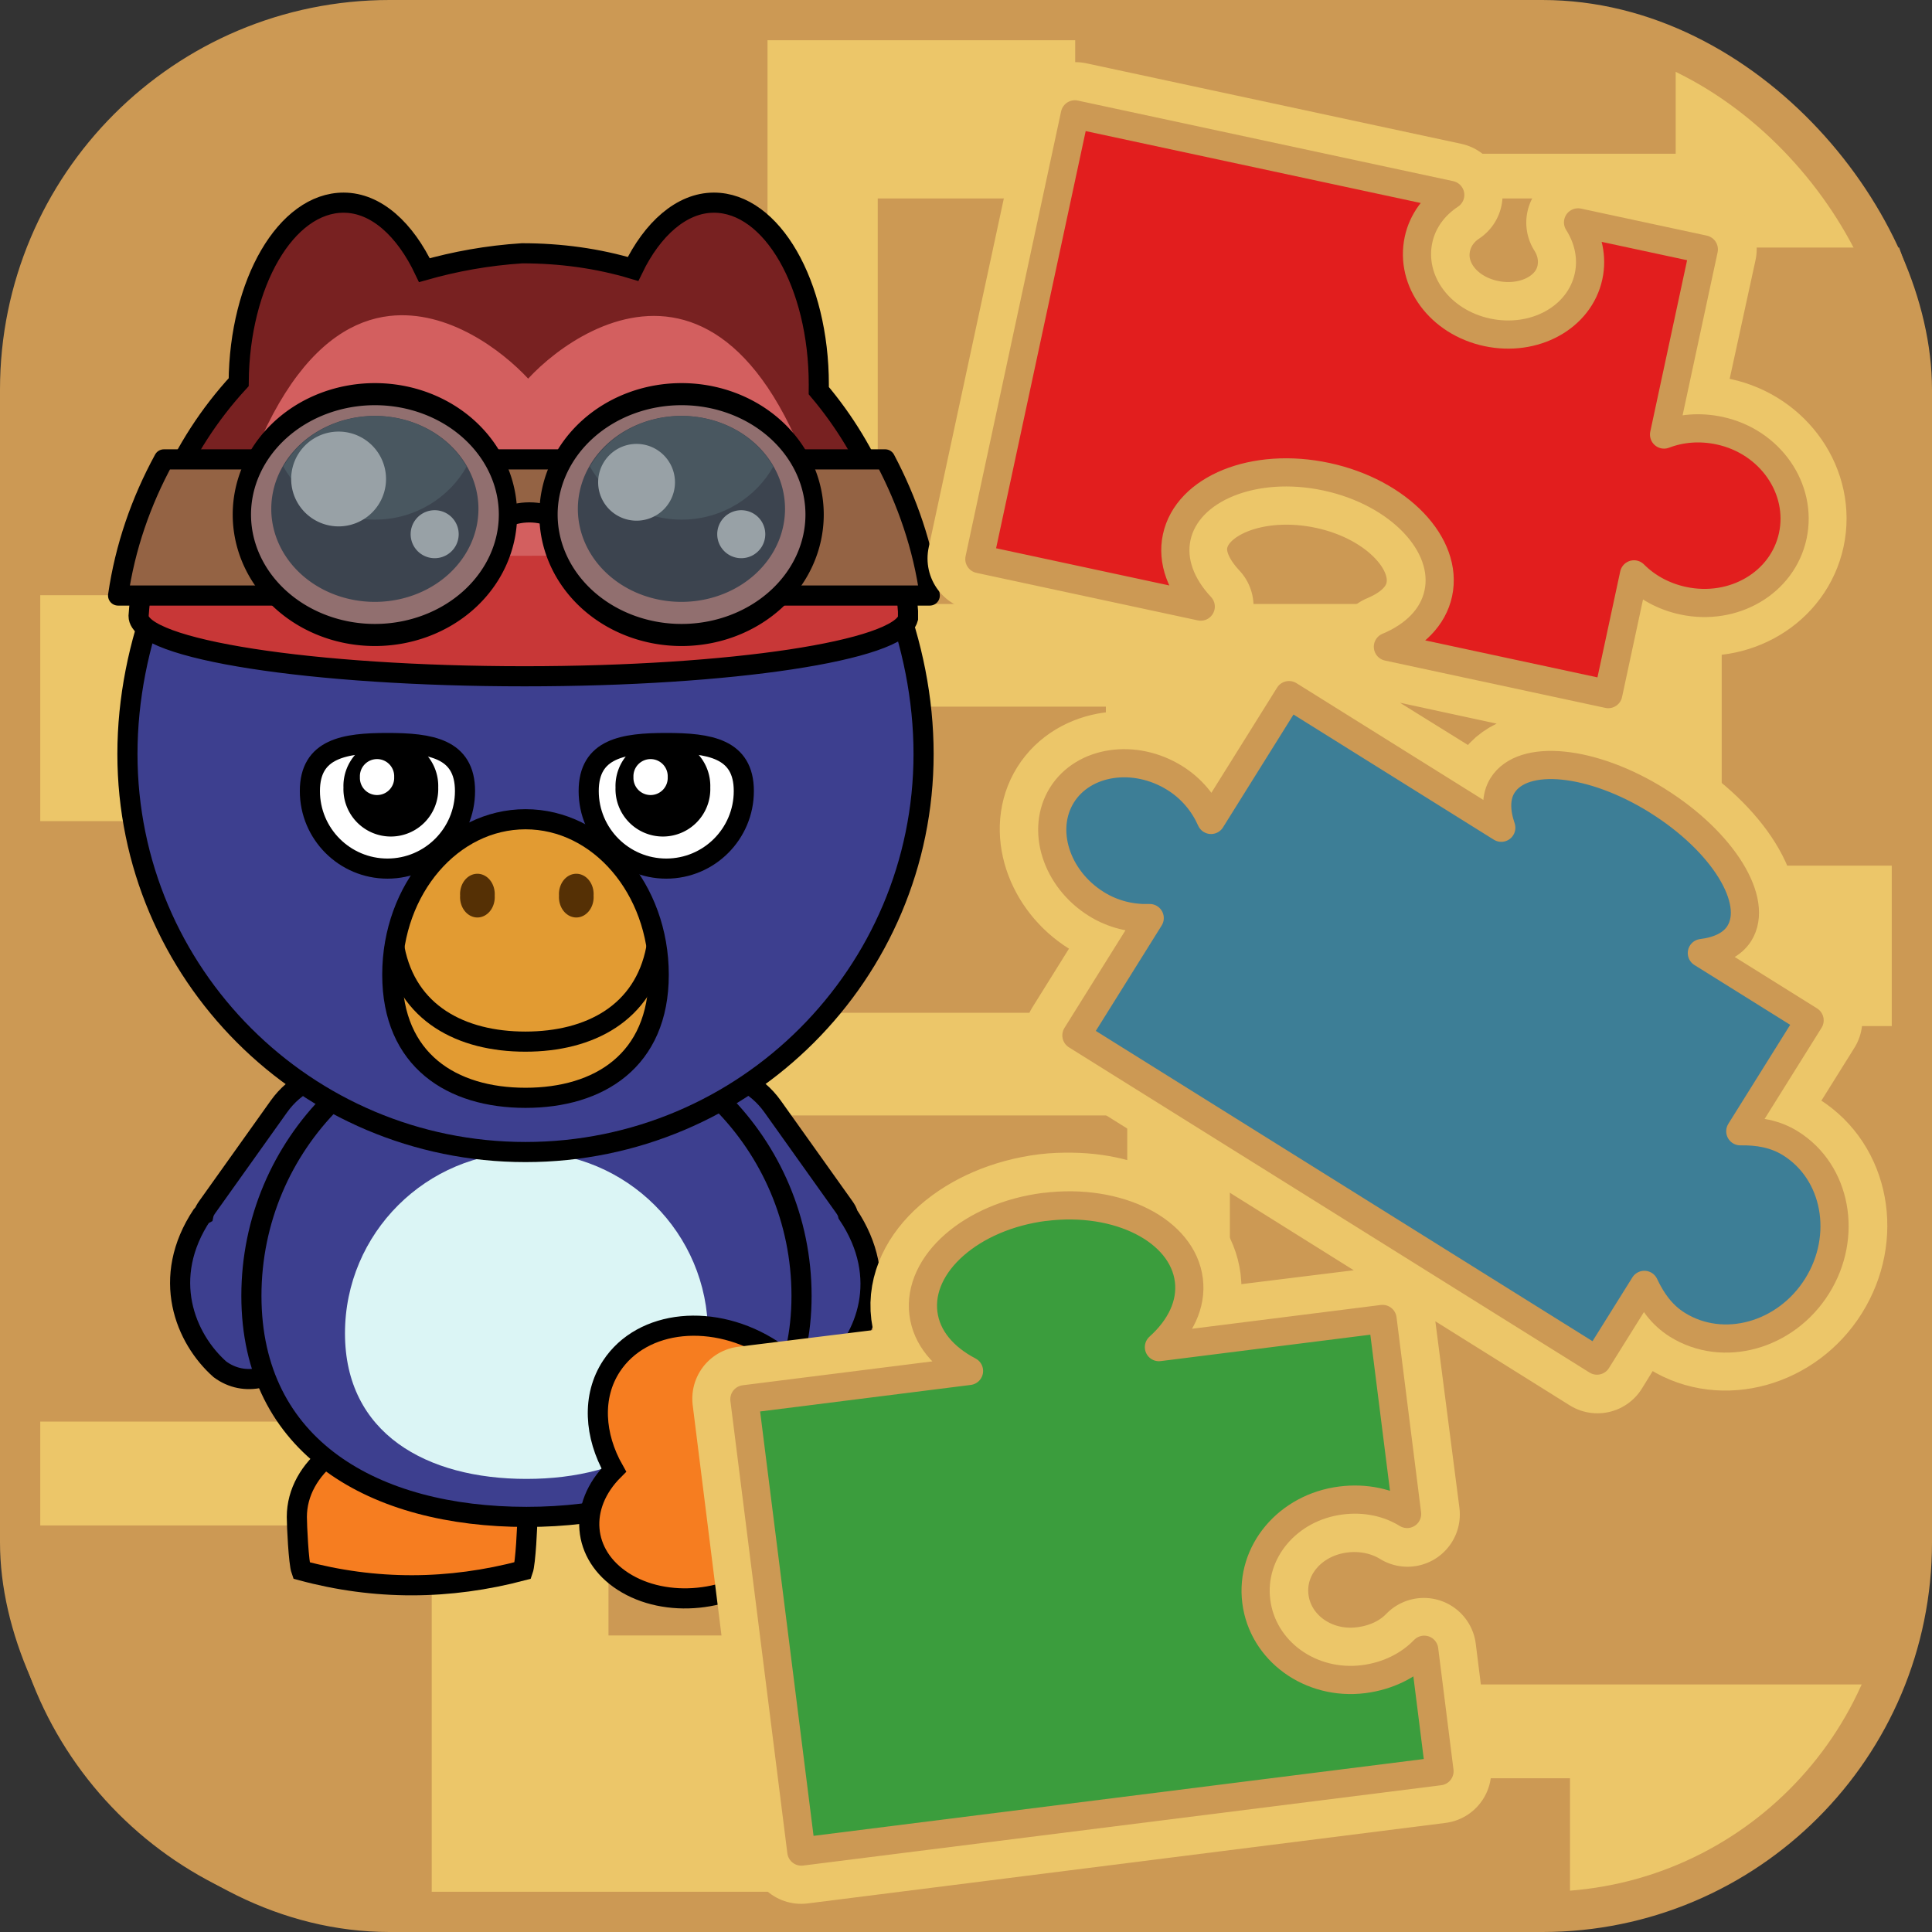 <?xml version="1.0" encoding="UTF-8" standalone="no"?>
<!-- Created with Inkscape (http://www.inkscape.org/) -->

<svg
 xmlns:dc="http://purl.org/dc/elements/1.1/"
 xmlns:cc="http://creativecommons.org/ns#"
 xmlns:rdf="http://www.w3.org/1999/02/22-rdf-syntax-ns#"
 xmlns:svg="http://www.w3.org/2000/svg"
 xmlns="http://www.w3.org/2000/svg"
 version="1.0"
 width="100%"
 height="100%"
 viewBox="0 0 48 48"
 id="ontology">
<rect x="0" y="0" width="48" height="48" fill="#333333" stroke="none"/>
<defs
 id="defs2385" />
<rect
 width="47"
 height="47"
 ry="9.18"
 x="0.5"
 y="0.5"
 id="r2393"
 style="fill:#ecc669;stroke:#cc9954;stroke-linejoin:round" />
<path
 d="M 9.688,0.5 C 4.602,0.5 0.5,4.602 0.5,9.688 l 0,4.75 18.219,0 0,-13.938 -9.031,0 z m 17.375,0 0,2.969 14.219,0 0,-2.469 C 40.353,0.686 39.35,0.5 38.312,0.5 l -11.25,0 z m -4.906,4.781 0,9.375 17.5,0 0,-9.375 -17.5,0 z M 43.125,6.5 l 0,14.656 4.375,0 0,-11.469 C 47.5,8.57 47.3,7.489 46.938,6.5 l -3.812,0 z m -10.594,10.781 0,4.469 7.125,0 0,-4.469 -7.125,0 z m -14.094,0.625 0,6.906 8.688,0 0,-6.906 -8.688,0 z M 0.5,20.75 l 0,14.219 10.469,0 0,-14.219 -10.469,0 z m 30.406,5.094 0,15.656 16.031,0 C 47.3,40.511 47.5,39.43 47.5,38.312 l 0,-12.469 -16.594,0 z m -15.438,2.219 0,12.219 12.188,0 0,-12.219 -12.188,0 z M 0.5,38.25 l 0,0.062 C 0.5,43.398 4.602,47.5 9.688,47.5 l 0.688,0 0,-9.25 -9.875,0 z m 20.031,6.281 0,2.969 17.781,0 c 0.117,0 0.228,-0.027 0.344,-0.031 l 0,-2.938 -18.125,0 z"
 id="rect3231"
 style="color:#000000;fill:#cc9954;stroke:#cc9954;stroke-width:0.7" />
<g
 transform="translate(-27.051,-0.203)"
 id="g3094">
<path
 d="m 37.29,35.673 c -1.578,0 -2.864,0.996 -2.864,2.218 0,0.205 0.043,1.141 0.11,1.329 1.836,0.497 3.672,0.487 5.508,0 0.066,-0.186 0.11,-1.127 0.11,-1.329 0,-1.222 -1.286,-2.218 -2.864,-2.218 z"
 id="path3517-3"
 style="fill:#f67d20;stroke:#000000;stroke-width:0.5;stroke-linecap:round" />
<path
 d="m 35.638,26.847 c -0.638,-0.015 -1.256,0.283 -1.656,0.844 l -1.781,2.5 c -0.043,0.061 -0.081,0.124 -0.094,0.188 -0.007,0.004 -0.027,-0.006 -0.031,0 -1.054,1.574 -0.417,3.086 0.438,3.844 0.61,0.452 1.427,0.253 1.938,-0.438 l 0.812,-1.125 c 0.059,-0.038 0.106,-0.086 0.156,-0.156 l 1.781,-2.5 c 0.64,-0.898 0.46,-2.144 -0.438,-2.781 -0.336,-0.239 -0.742,-0.366 -1.125,-0.375 z"
 id="path4413"
 style="fill:#3d3f8f;fill-rule:evenodd;stroke:#000000;stroke-width:0.5" />
<path
 d="m 44.588,26.847 c -0.383,0.009 -0.789,0.136 -1.125,0.375 -0.897,0.637 -1.109,1.883 -0.469,2.781 l 1.781,2.5 c 0.045,0.063 0.103,0.119 0.156,0.156 l 0.844,1.125 c 0.511,0.69 1.327,0.889 1.938,0.438 0.855,-0.757 1.46,-2.27 0.406,-3.844 -0.013,-0.063 -0.05,-0.126 -0.094,-0.188 l -1.781,-2.5 c -0.4,-0.561 -1.018,-0.859 -1.656,-0.844 z"
 id="path3537-8"
 style="fill:#3d3f8f;fill-rule:evenodd;stroke:#000000;stroke-width:0.5" />
<path
 d="m 46.965,32.397 c 0,3.775 -3.06,5.493 -6.834,5.493 -3.775,0 -6.834,-1.719 -6.834,-5.493 0,-3.775 3.06,-6.834 6.834,-6.834 3.775,0 6.834,3.06 6.834,6.834 z"
 id="path3519-7-6"
 style="color:#000000;fill:#3d3f8f;fill-rule:evenodd;stroke:#000000;stroke-width:0.5;stroke-linecap:round;stroke-linejoin:round" />
<path
 d="m 44.64,33.329 c 0,2.485 -2.019,3.617 -4.509,3.617 -2.49,0 -4.509,-1.132 -4.509,-3.617 0,-2.485 2.019,-4.5 4.509,-4.5 2.49,0 4.509,2.015 4.509,4.5 z"
 id="path3539-3-9"
 style="color:#000000;fill:#dbf5f5;fill-rule:evenodd;stroke-width:0.5" />
<path
 d="m 49.997,18.935 c 0,-5.459 -4.431,-11.037 -9.89,-11.037 -5.459,0 -9.89,5.578 -9.89,11.037 0,5.459 4.431,9.89 9.89,9.89 5.459,0 9.89,-4.431 9.89,-9.89 z"
 id="path3524-2"
 style="fill:#3d3f8f;fill-rule:evenodd;stroke:#000000;stroke-width:0.5;stroke-linecap:round;stroke-linejoin:round" />
<path
 d="m 43.417,24.419 c 0,2.132 -1.483,3.059 -3.31,3.059 -1.827,0 -3.31,-0.928 -3.31,-3.059 0,-2.132 1.483,-3.862 3.31,-3.862 1.827,0 3.31,1.73 3.31,3.862 z"
 id="path3662-8"
 style="fill:#e29b32;fill-rule:evenodd;stroke:#000000;stroke-width:0.5;stroke-linecap:round;stroke-linejoin:round" />
<path
 d="m 36.854,23.77 c 0.309,1.606 1.651,2.312 3.25,2.312 1.599,0 2.941,-0.707 3.25,-2.312"
 id="path3664-1"
 style="fill:#e29b32;fill-rule:evenodd;stroke:#000000;stroke-width:0.5;stroke-linecap:round;stroke-linejoin:round" />
<path
 d="m 20.197,30.101 a 0.174,0.312 0 1 1 -0.347,0 0.174,0.312 0 1 1 0.347,0 z"
 transform="matrix(2.475,0,0,1.618,-10.646,-26.249)"
 id="path3666-1"
 style="fill:#553005;fill-rule:evenodd;stroke-width:0.5" />
<path
 d="m 20.197,30.101 a 0.174,0.312 0 1 1 -0.347,0 0.174,0.312 0 1 1 0.347,0 z"
 transform="matrix(-2.475,0,0,1.618,90.927,-26.249)"
 id="path3668-6"
 style="fill:#553005;fill-rule:evenodd;stroke-width:0.5" />
<path
 d="m 38.604,19.856 c 0,1.064 -0.863,1.927 -1.927,1.927 -1.064,0 -1.927,-0.863 -1.927,-1.927 0,-1.064 0.863,-1.193 1.927,-1.193 1.064,0 1.927,0.129 1.927,1.193 z"
 id="path3456-0"
 style="fill:#ffffff;fill-rule:evenodd;stroke:#000000;stroke-width:0.5;stroke-linecap:round;stroke-linejoin:round" />
<path
 d="m -48.447,36.267 a 0.918,0.918 0 1 1 -1.835,0 0.918,0.918 0 1 1 1.835,0 z"
 transform="matrix(1.283,0,0,1.283,100.096,-26.761)"
 id="path3458-7"
 style="fill-rule:evenodd;stroke-width:0.5" />
<path
 d="m 17.369,27.065 a 0.426,0.426 0 1 1 -0.851,0 0.426,0.426 0 1 1 0.851,0 z"
 transform="translate(19.475,-7.556)"
 id="path3460-5"
 style="fill:#ffffff;fill-rule:evenodd;stroke-width:0.5" />
<path
 d="m 41.677,19.856 c 0,1.064 0.863,1.927 1.927,1.927 1.064,0 1.927,-0.863 1.927,-1.927 0,-1.064 -0.863,-1.193 -1.927,-1.193 -1.064,0 -1.927,0.129 -1.927,1.193 z"
 id="path3462-8"
 style="fill:#ffffff;fill-rule:evenodd;stroke:#000000;stroke-width:0.5;stroke-linecap:round;stroke-linejoin:round" />
<path
 d="m -48.447,36.267 a 0.918,0.918 0 1 1 -1.835,0 0.918,0.918 0 1 1 1.835,0 z"
 transform="matrix(-1.283,0,0,1.283,-19.814,-26.761)"
 id="path3464-8"
 style="fill-rule:evenodd;stroke-width:0.5" />
<path
 d="m 17.369,27.065 a 0.426,0.426 0 1 1 -0.851,0 0.426,0.426 0 1 1 0.851,0 z"
 transform="matrix(-1,0,0,1,60.158,-7.556)"
 id="path3466-9"
 style="fill:#ffffff;fill-rule:evenodd;stroke-width:0.5" />
<path
 d="m 35.588,5.238 c -1.428,0 -2.588,1.994 -2.607,4.461 -1.462,1.588 -2.337,3.628 -2.487,5.809 0,0.829 4.305,1.497 9.588,1.497 5.146,0 9.315,-0.638 9.528,-1.437 l 0,-0.18 c -0.147,-2.077 -0.95,-3.978 -2.217,-5.479 9.37e-4,-0.05 0,-0.1 0,-0.15 0,-2.496 -1.167,-4.521 -2.607,-4.521 -0.803,0 -1.529,0.656 -2.008,1.647 -0.875,-0.262 -1.797,-0.389 -2.757,-0.389 -0.863,0.056 -1.665,0.203 -2.427,0.419 -0.478,-1.009 -1.196,-1.677 -2.008,-1.677 z"
 id="path4054-9"
 style="fill:#782121;fill-rule:evenodd;stroke-width:0.5" />
<path
 d="m 36.727,8.053 c -1.741,0.198 -3.626,2.146 -4.614,8.294 1.721,0.402 4.648,0.659 7.97,0.659 3.481,0 6.485,-0.282 8.15,-0.719 C 46.412,5.031 41.584,8.083 40.173,9.61 39.523,8.912 38.18,7.887 36.727,8.053 z"
 id="path4056-5"
 style="fill:#d35f5f;fill-rule:evenodd" />
<path
 d="m 47.394,9.909 c 0.144,0.17 0.259,0.361 0.39,0.539 0.017,0.014 0.041,0.019 0.06,0.03 C 47.7,10.278 47.552,10.097 47.394,9.909 z M 32.382,10.418 c -0.19,0.252 -0.346,0.509 -0.509,0.779 0.025,-0.042 0.064,-0.078 0.09,-0.12 0.134,-0.218 0.268,-0.448 0.419,-0.659 z m -0.509,0.779 c -0.312,0.515 -0.57,1.081 -0.779,1.647 0.215,-0.58 0.492,-1.118 0.809,-1.647 -0.008,-0.003 -0.022,0.003 -0.03,0 z m -0.779,1.647 c -0.316,0.853 -0.535,1.737 -0.599,2.665 0,0.829 4.305,1.497 9.588,1.497 5.146,0 9.315,-0.638 9.528,-1.437 l 0,-0.18 c -0.068,-0.961 -0.269,-1.891 -0.599,-2.755 l -0.09,0.03 c 0.018,0.033 0.03,0.057 0.03,0.09 0,0.693 -4.01,1.258 -8.959,1.258 -4.702,0 -8.526,-0.522 -8.899,-1.168 z M 48.053,10.807 c 0.161,0.241 0.31,0.494 0.449,0.749 -0.136,-0.253 -0.292,-0.51 -0.449,-0.749 z"
 id="path4058-3"
 style="fill:#c83737;fill-rule:evenodd;stroke-width:0.5" />
<path
 d="m 35.588,5.238 c -1.428,0 -2.588,1.994 -2.607,4.461 -1.462,1.588 -2.337,3.628 -2.487,5.809 0,0.829 4.305,1.497 9.588,1.497 5.146,0 9.315,-0.638 9.528,-1.437 l 0,-0.18 C 49.464,13.312 48.661,11.41 47.394,9.909 c 9.37e-4,-0.05 0,-0.1 0,-0.15 0,-2.496 -1.167,-4.521 -2.607,-4.521 -0.803,0 -1.529,0.656 -2.008,1.647 -0.875,-0.262 -1.797,-0.389 -2.757,-0.389 -0.863,0.056 -1.665,0.203 -2.427,0.419 -0.478,-1.009 -1.196,-1.677 -2.008,-1.677 z"
 id="path4060-4"
 style="fill:none;stroke:#000000;stroke-width:0.5" />
<path
 d="m 31.124,11.616 c -0.573,1.052 -0.964,2.179 -1.139,3.383 l 8.54,0 c -0.003,-0.049 0,-0.1 0,-0.15 0,-1.05 0.744,-1.916 1.678,-1.916 0.934,0 1.708,0.866 1.708,1.916 0,0.051 -0.027,0.1 -0.03,0.15 l 8.27,0 c -0.164,-1.204 -0.562,-2.35 -1.109,-3.383 l -17.918,0 z"
 id="path4062-7"
 style="fill:#946344;fill-rule:evenodd;stroke:#000000;stroke-width:0.5;stroke-linecap:round;stroke-linejoin:round" />
<path
 d="m 19.75,19.647 a 3.089,2.317 0 1 1 -6.179,0 3.089,2.317 0 1 1 6.179,0 z"
 transform="matrix(1.07,0,0,1.291,18.539,-12.377)"
 id="path4064-6"
 style="fill:#916f6f;fill-rule:evenodd;stroke:#000000;stroke-width:0.425;stroke-linecap:round" />
<path
 d="m 19.75,19.647 a 3.089,2.317 0 1 1 -6.179,0 3.089,2.317 0 1 1 6.179,0 z"
 transform="matrix(0.833,0,0,0.997,22.486,-6.742)"
 id="path4066-0"
 style="fill:#3c444f;fill-rule:evenodd;stroke-width:0.669" />
<path
 d="m 36.367,10.538 c -0.998,0 -1.85,0.512 -2.277,1.258 0.423,0.758 1.269,1.317 2.277,1.317 1.008,0 1.855,-0.56 2.277,-1.317 -0.427,-0.746 -1.279,-1.258 -2.277,-1.258 z"
 id="path4068-3"
 style="fill:#495760;fill-rule:evenodd;stroke-width:0.669" />
<path
 d="m 17.433,21.164 a 0.8,0.8 0 1 1 -1.6,0 0.8,0.8 0 1 1 1.6,0 z"
 transform="matrix(1.473,0,0,1.472,10.963,-19.05)"
 id="path4070-8"
 style="fill:#98a1a6;fill-rule:evenodd;stroke-width:0.5" />
<path
 d="m 19.75,19.647 a 3.089,2.317 0 1 1 -6.179,0 3.089,2.317 0 1 1 6.179,0 z"
 transform="matrix(1.07,0,0,1.291,26.157,-12.377)"
 id="path4072-7"
 style="fill:#916f6f;fill-rule:evenodd;stroke:#000000;stroke-width:0.425;stroke-linecap:round" />
<path
 d="m 19.75,19.647 a 3.089,2.317 0 1 1 -6.179,0 3.089,2.317 0 1 1 6.179,0 z"
 transform="matrix(0.833,0,0,0.997,30.103,-6.742)"
 id="path4074-2"
 style="fill:#3c444f;fill-rule:evenodd;stroke-width:0.669" />
<path
 d="m 43.985,10.538 c -0.998,0 -1.85,0.512 -2.277,1.258 0.423,0.758 1.269,1.317 2.277,1.317 1.008,0 1.855,-0.56 2.277,-1.317 -0.427,-0.746 -1.279,-1.258 -2.277,-1.258 z"
 id="path4076-9"
 style="fill:#495760;fill-rule:evenodd;stroke-width:0.669" />
<path
 d="m 17.433,21.164 a 0.8,0.8 0 1 1 -1.6,0 0.8,0.8 0 1 1 1.6,0 z"
 transform="matrix(1.193,0,0,1.192,23.023,-13.042)"
 id="path4078-8"
 style="fill:#98a1a6;fill-rule:evenodd;stroke-width:0.5" />
<path
 d="m 17.433,21.164 a 0.8,0.8 0 1 1 -1.6,0 0.8,0.8 0 1 1 1.6,0 z"
 transform="matrix(0.746,0,0,0.745,25.442,-2.292)"
 id="path4080-0"
 style="fill:#98a1a6;fill-rule:evenodd;stroke-width:0.5" />
<path
 d="m 17.433,21.164 a 0.8,0.8 0 1 1 -1.6,0 0.8,0.8 0 1 1 1.6,0 z"
 transform="matrix(0.746,0,0,0.745,33.059,-2.292)"
 id="path4082-4"
 style="fill:#98a1a6;fill-rule:evenodd;stroke-width:0.5" />
<path
 d="m 46.249,33.747 c -1.443,-0.946 -3.242,-0.768 -4.007,0.399 -0.492,0.75 -0.425,1.726 0.059,2.58 -0.896,0.894 -0.793,2.106 0.229,2.766 1.058,0.683 2.702,0.524 3.701,-0.376 0.342,-0.356 0.897,-0.988 1.216,-1.557 0.765,-1.167 0.246,-2.866 -1.197,-3.812 z"
 id="path3503-6"
 style="fill:#f67d20;stroke:#000000;stroke-width:0.5" />
</g>
<path
 d="m 26.719,2.844 -2.375,11.031 5.5,1.188 c -0.486,-0.518 -0.753,-1.123 -0.625,-1.719 0.261,-1.213 1.953,-1.886 3.75,-1.5 1.797,0.386 3.011,1.693 2.75,2.906 -0.128,0.596 -0.594,1.039 -1.25,1.312 l 5.5,1.188 0.625,-2.969 c 0.318,0.319 0.734,0.552 1.219,0.656 1.258,0.27 2.468,-0.457 2.719,-1.625 0.251,-1.168 -0.555,-2.355 -1.812,-2.625 -0.485,-0.104 -0.954,-0.067 -1.375,0.094 l 1,-4.594 -3.125,-0.656 c 0.253,0.398 0.351,0.874 0.25,1.344 C 39.247,7.908 38.106,8.501 36.938,8.25 35.769,7.999 35.028,7.002 35.25,5.969 c 0.101,-0.47 0.388,-0.866 0.781,-1.125 l -9.312,-2 z m 5.312,14.438 -1.938,3.094 C 29.916,19.973 29.611,19.609 29.188,19.344 28.187,18.719 26.911,18.893 26.375,19.75 c -0.536,0.857 -0.125,2.094 0.875,2.719 0.424,0.265 0.873,0.36 1.312,0.344 l -1.812,2.906 12.938,8.094 1.156,-1.875 c 0.185,0.394 0.425,0.727 0.812,0.969 1.143,0.714 2.726,0.27 3.5,-0.969 0.774,-1.238 0.487,-2.817 -0.656,-3.531 -0.387,-0.242 -0.815,-0.319 -1.25,-0.312 l 1.719,-2.75 -2.688,-1.656 c 0.416,-0.051 0.761,-0.218 0.938,-0.5 C 43.725,22.378 42.807,20.918 41.188,19.906 39.568,18.895 37.85,18.69 37.344,19.5 37.167,19.782 37.176,20.166 37.312,20.562 L 32.031,17.281 z M 26.625,29.938 c -0.219,-0.003 -0.428,0.003 -0.656,0.031 -1.824,0.23 -3.186,1.425 -3.031,2.656 0.076,0.605 0.495,1.109 1.125,1.438 L 18.5,34.75 19.906,46 35.75,44 35.375,41 c -0.377,0.392 -0.9,0.643 -1.5,0.719 -1.322,0.166 -2.501,-0.706 -2.656,-1.938 -0.155,-1.231 0.772,-2.334 2.094,-2.5 0.6,-0.076 1.194,0.057 1.656,0.344 l -0.625,-4.844 -5.562,0.688 c 0.529,-0.475 0.826,-1.051 0.75,-1.656 -0.136,-1.077 -1.376,-1.856 -2.906,-1.875 z"
 id="path3207"
 style="color:#000000;fill:none;stroke:#ecc669;stroke-width:2.6;stroke-linejoin:round" />
<path
 d="m 26.705,2.841 -2.373,11.049 5.5,1.181 c -0.486,-0.518 -0.725,-1.127 -0.597,-1.724 0.261,-1.213 1.925,-1.888 3.722,-1.502 1.797,0.386 3.038,1.685 2.777,2.898 -0.128,0.596 -0.596,1.053 -1.252,1.326 l 5.475,1.176 0.639,-2.975 c 0.318,0.319 0.735,0.55 1.219,0.654 1.258,0.27 2.475,-0.443 2.726,-1.611 0.251,-1.168 -0.56,-2.343 -1.818,-2.613 -0.485,-0.104 -0.96,-0.065 -1.38,0.096 l 0.988,-4.6 -3.125,-0.671 c 0.253,0.398 0.363,0.868 0.262,1.338 -0.222,1.033 -1.354,1.644 -2.522,1.393 -1.168,-0.251 -1.924,-1.268 -1.703,-2.301 0.101,-0.47 0.394,-0.853 0.788,-1.112 L 26.705,2.841 z"
 id="rect3134"
 style="color:#000000;fill:#e21e1e;stroke:#cc9954;stroke-width:0.7;stroke-linejoin:round" />
<path
 d="m 25.959,29.984 c -1.824,0.23 -3.172,1.417 -3.017,2.648 0.076,0.605 0.503,1.101 1.133,1.429 l -5.581,0.703 1.415,11.238 15.855,-1.996 -0.38,-3.019 c -0.377,0.392 -0.906,0.655 -1.506,0.731 -1.322,0.166 -2.511,-0.701 -2.666,-1.932 -0.155,-1.231 0.784,-2.341 2.107,-2.507 0.6,-0.076 1.177,0.048 1.64,0.335 l -0.61,-4.845 -5.556,0.7 c 0.529,-0.475 0.82,-1.061 0.744,-1.666 -0.155,-1.231 -1.755,-2.047 -3.579,-1.817 z"
 id="rect3128"
 style="color:#000000;fill:#3b9d3d;stroke:#cc9954;stroke-width:0.7;stroke-linejoin:round" />
<path
 d="m 41.182,19.895 c -1.62,-1.012 -3.347,-1.19 -3.853,-0.38 -0.176,0.282 -0.166,0.653 -0.03,1.05 l -5.274,-3.295 -1.937,3.101 c -0.178,-0.402 -0.474,-0.775 -0.898,-1.04 -1,-0.625 -2.27,-0.436 -2.806,0.421 -0.536,0.857 -0.148,2.081 0.852,2.706 0.424,0.265 0.889,0.367 1.328,0.351 l -1.821,2.915 12.934,8.08 1.176,-1.882 c 0.185,0.394 0.431,0.748 0.818,0.99 1.143,0.714 2.701,0.277 3.475,-0.961 0.774,-1.238 0.483,-2.83 -0.66,-3.544 -0.387,-0.242 -0.814,-0.308 -1.249,-0.301 l 1.722,-2.756 -2.677,-1.672 c 0.416,-0.051 0.754,-0.205 0.931,-0.487 0.506,-0.81 -0.412,-2.284 -2.031,-3.295 z"
 id="rect3181"
 style="color:#000000;fill:#3d7e96;stroke:#cc9954;stroke-width:0.7;stroke-linejoin:round" />
</svg>
